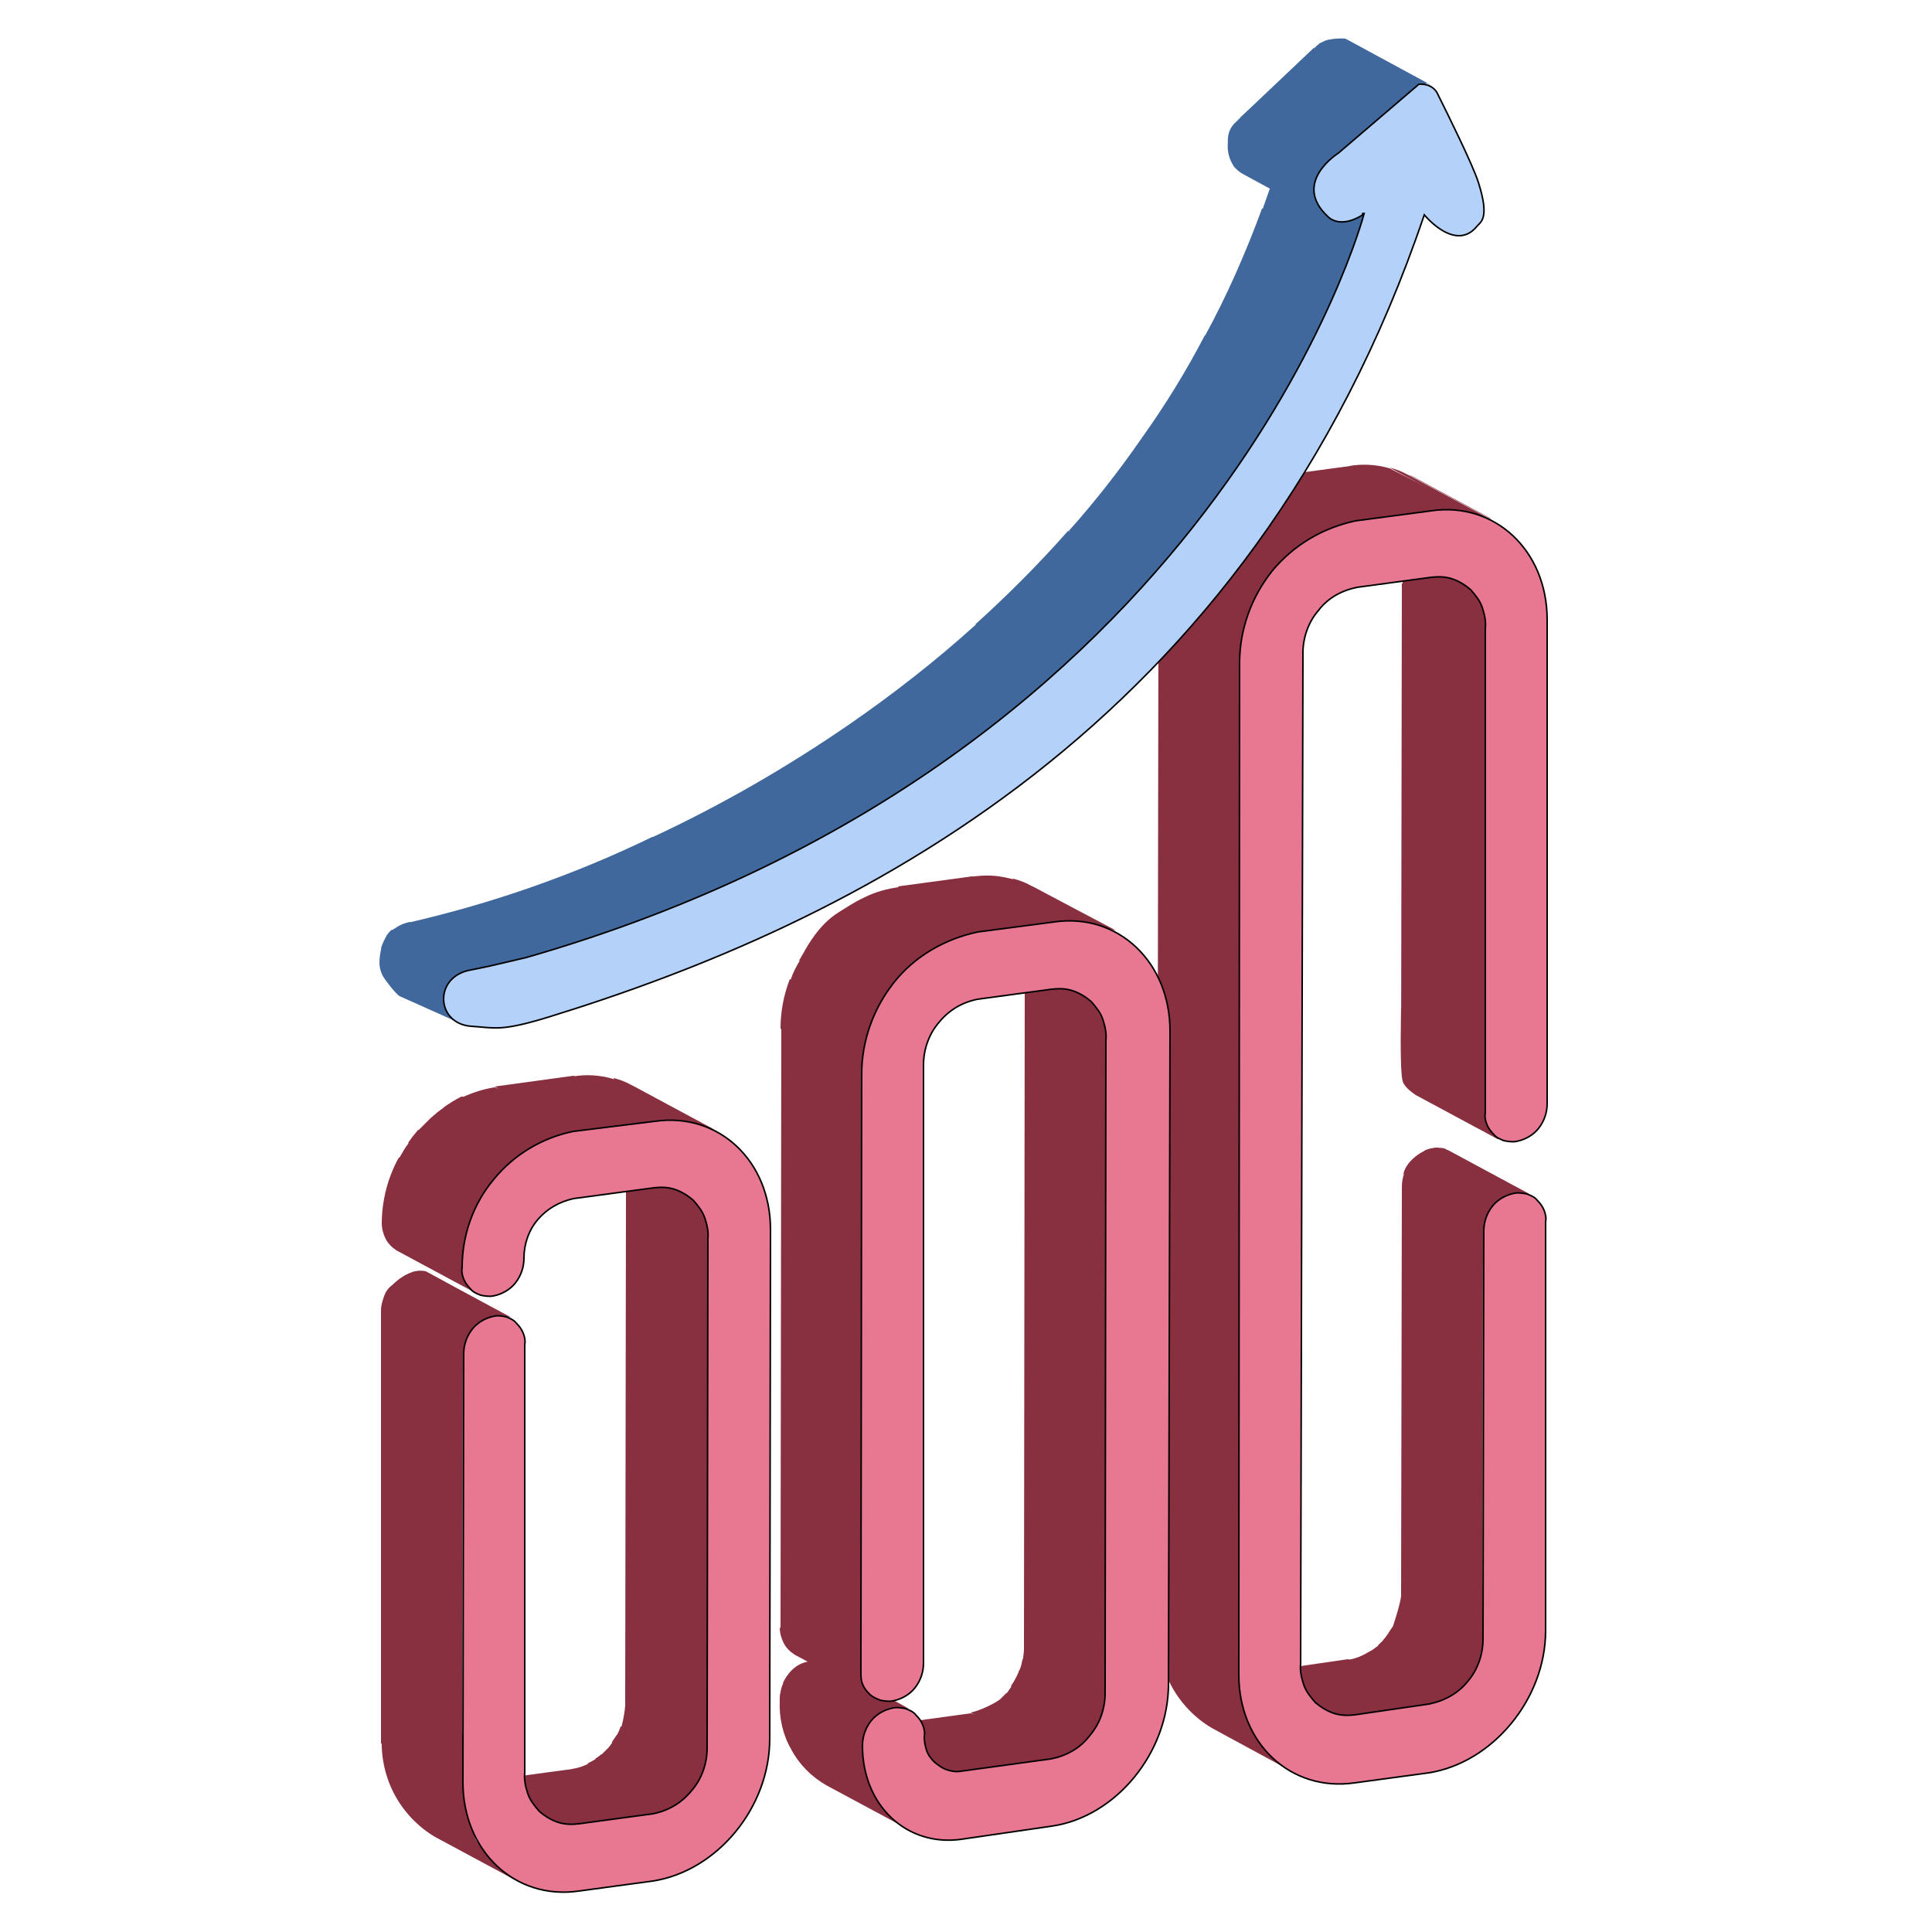 <?xml version="1.0" encoding="utf-8"?>
<!-- Generator: Adobe Illustrator 24.0.0, SVG Export Plug-In . SVG Version: 6.00 Build 0)  -->
<svg version="1.1" id="Слой_1" xmlns="http://www.w3.org/2000/svg" xmlns:xlink="http://www.w3.org/1999/xlink" x="0px" y="0px"
	 viewBox="0 0 250 250" style="enable-background:new 0 0 250 250;" xml:space="preserve">
<style type="text/css">
	.st0{fill:#882F40;}
	.st1{fill:#E87891;stroke:#000000;stroke-width:0.2;}
	.st2{fill:#2F527F;}
	.st3{fill:#40689D;}
	.st4{fill:#B4D1FA;stroke:#000000;stroke-width:0.2;}
</style>
<path class="st0" d="M184.9,220.5l-10.6-5.7c0.7-0.1,1.4-0.3,2-0.6l10.6,5.6C186.3,220.1,185.6,220.3,184.9,220.5"/>
<path class="st0" d="M186.9,219.8l-10.6-5.6c0.4-0.2,0.8-0.4,1.1-0.6l10.6,5.7C187.6,219.5,187.3,219.7,186.9,219.8"/>
<path class="st0" d="M186.6,221.7l-11-7.1c1.9-0.9,2.5-1.5,2.8-1.7l16,1.9C194.1,215,186.9,221.5,186.6,221.7L186.6,221.7z"/>
<path class="st0" d="M188.9,218.6l-10.6-5.7c0.3-0.2,3.5-3.6,3.8-3.9l7.5,8.9C189.4,218.2,189.1,218.4,188.9,218.6"/>
<path class="st0" d="M189.6,217.9l-10.6-5.7c0.2-0.2,0.4-0.5,0.6-0.8l10.6,5.7C190,217.4,189.8,217.6,189.6,217.9z"/>
<path class="st0" d="M190.2,217.1l-10.6-5.7l0.6-0.9l10.6,5.7L190.2,217.1z"/>
<path class="st0" d="M190.8,216.2l-10.6-5.6c0.2-0.4,0.4-0.7,0.5-1.1l10.6,5.7C191.1,215.6,191,216,190.8,216.2"/>
<path class="st0" d="M191.9,218.3l-12.1-6.5c0.3-0.9,1.5-4.4,1.5-5.4l10.6,5.7C191.8,213.1,192.2,217.4,191.9,218.3z M170.9,224.9
	l-6.1-8.8l9.6-1.4l16.1,5.9L170.9,224.9z"/>
<path class="st0" d="M171.7,221.2l-10.6-5.7h0.2l10.6,5.7H171.7z"/>
<path class="st0" d="M171.9,221.3l-10.6-5.7c0.3,0.2,0.7,0.3,1.1,0.4l10.6,5.7C172.6,221.6,172.2,221.5,171.9,221.3z M173,221.7
	l-10.6-5.7c0.8,0.2,1.5,0.2,2.3,0.1l10.6,5.7C174.5,221.9,173.7,221.9,173,221.7z M191.8,217.9l-10.5-11.5l0.1-52.8l10.5,5.7
	L191.8,217.9z M167.3,229.3l-10.5-5.7c-2.2-1.3-4-3.2-5.2-5.4s-1.8-4.8-1.7-7.3l10.6,5.7c-0.1,2.6,0.5,5.1,1.7,7.3
	C163.3,226.2,165.1,228,167.3,229.3"/>
<path class="st0" d="M191.9,163.7l-10.5-10.1c0-0.6,0.1-1.2,0.3-1.8l15.4,2.4C196.9,154.8,191.9,163.1,191.9,163.7L191.9,163.7z"/>
<path class="st0" d="M192.2,157.6l-10.6-5.7c0.4-1.9,3-3.5,4.5-3.4l6.3,8.4C192.5,157.1,192.3,157.4,192.2,157.6"/>
<path class="st0" d="M192.5,156.9l-10.5-5.7l0.3-0.6l10.5,5.7C192.9,156.5,192.6,156.7,192.5,156.9"/>
<path class="st0" d="M192.9,156.4l-10.5-5.7c0.1-0.2,0.2-0.3,0.4-0.5l10.6,5.7C193.1,156,193,156.2,192.9,156.4z"/>
<path class="st0" d="M193.3,155.9l-10.6-5.7c0.1-0.2,0.3-0.3,0.4-0.4l10.6,5.7C193.5,155.6,193.4,155.7,193.3,155.9z"/>
<path class="st0" d="M193.7,155.5l-10.6-5.7c0.2-0.1,0.3-0.3,0.5-0.4l10.5,5.8L193.7,155.5 M194.2,155.1l-10.5-5.8l0.7-0.4l10.5,5.7
	L194.2,155.1"/>
<path class="st0" d="M191.9,163.7l-7.6-14.8c0.4-0.2,0.8-0.3,1.2-0.3c0.5-0.1,0.9-0.1,1.4,0l10.5,5.7c-0.1,0,1.1,1,1,1
	c-0.3,0-2-0.1-2.3,0C195.7,155.3,192.3,163.5,191.9,163.7L191.9,163.7z"/>
<path class="st0" d="M197.4,154.4l-10.5-5.7c0.2,0.1,0.4,0.1,0.6,0.2l10.6,5.7C197.9,154.5,197.7,154.4,197.4,154.4L197.4,154.4z
	 M198.1,154.6l-10.6-5.7L198.1,154.6z M193.8,147.4l-10.6-5.7c-0.6-0.4-1.5-1.1-1.7-1.8c-0.4-1.6-0.2-8.8-0.2-9.5l11.9,13.7
	c0,0.7,0.6,0.8,0.9,1.4c0.3,0.6-0.1,1.5,0.5,1.9 M136.2,227.3l-10.6-5.7c0.7-0.1,4.7-1.4,7.9-5.1l4.6,10.3
	C137.5,227,136.8,227.2,136.2,227.3L136.2,227.3z"/>
<path class="st0" d="M138.1,226.7l-10.4-5.7c0.4-0.2,0.8-0.4,1.1-0.6l10.4,5.7C138.9,226.3,138.5,226.5,138.1,226.7L138.1,226.7z"/>
<path class="st0" d="M139.3,226.1l-10.6-5.7c0.3-0.2,0.6-0.4,0.8-0.6l10.6,5.7C139.8,225.7,139.6,226,139.3,226.1"/>
<path class="st0" d="M139.1,226.7l-9.6-6.9l0.7-0.7l15.4,1.1c-0.2,0.2-5.3,5.1-5.5,5.3"/>
<path class="st0" d="M140.8,224.7l-11.5-4.5c0.9-0.9,1.4-1.7,1.6-2l10.6,5.7C141.2,224.2,141,224.5,140.8,224.7L140.8,224.7z"/>
<path class="st0" d="M141.4,223.9l-10.6-5.7c0.2-0.3,1.4-2.1,1.5-3.5l9.6,8.4C141.8,223.3,141.6,223.6,141.4,223.9z"/>
<path class="st0" d="M142,223l-10.6-5.7c0.2-0.4,0.4-0.8,0.5-1.2l10.6,5.7C142.4,222.3,142.2,222.6,142,223z"/>
<path class="st0" d="M140.1,231l-8.1-14.9c0.3-0.9,0.5-1.9,0.5-2.9l11.6,1.3C145.2,216.7,140.4,230.1,140.1,231L140.1,231z"/>
<path class="st0" d="M125,231l-11.1-7.7l11.7-1.6l18.2,4.7L125,231z"/>
<path class="st0" d="M121.9,228.5l-10.6-5.7h0.1L121.9,228.5z"/>
<path class="st0" d="M122.1,228.6l-10.6-5.7c0.2,0.1,0.5,0.2,0.7,0.3l10.6,5.7C122.5,228.8,122.3,228.7,122.1,228.6z"/>
<path class="st0" d="M121.4,229.5l-9.1-6.4c0.5,0.1,1.1,0.1,1.6,0l26.7,4c-0.5,0.1-16.3,3.4-16.8,3.3 M191.9,143.9l-10.6-5.8
	l0.1-62.6l15-0.6l-2.7,69.1L191.9,143.9L191.9,143.9z M117.5,236.7l-10.6-5.7c-1.9-1.1-3.5-2.7-4.5-4.6c-1.1-1.9-1.6-4.1-1.5-6.3
	c0-0.6,0.1-1.2,0.3-1.8l11.3,5.7c-0.2,0.6,0,1.3,0,1.9c-0.1,2.2-0.1,4.1,0.9,6.1C114.5,233.8,115.5,235.6,117.5,236.7"/>
<path class="st0" d="M111.6,227.7l-10.7-7.5c0-2.3,0.9-3.3,1.4-3.3l14.5,4.7C116.6,221.8,111.7,227.4,111.6,227.7z"/>
<path class="st0" d="M112.1,223.3l-10.6-5.8l0.3-0.5l10.6,5.7C112.3,222.9,112.2,223,112.1,223.3 M112.5,222.7l-10.6-5.7
	c0.1-0.2,0.2-0.3,0.4-0.5l10.6,5.7C112.7,222.4,112.6,222.6,112.5,222.7z"/>
<path class="st0" d="M112.8,222.3l-10.6-5.7l0.4-0.4l10.6,5.7C113.1,222,112.9,222.1,112.8,222.3"/>
<path class="st0" d="M113.2,221.8l-11.9-4c0.9-1.9,2.3-2.8,3.7-2.8l8.8,6.4L113.2,221.8"/>
<path class="st0" d="M113.8,221.4l-10.5-5.7c0.2-0.1,0.4-0.3,0.6-0.4l10.6,5.7C114.3,221.2,114,221.3,113.8,221.4z"/>
<path class="st0" d="M114.8,221.6l-11-6.3c0.4-0.2,0.8-0.3,1.2-0.4c0.5-0.1,1-0.1,1.4,0l11.2,6.2c-0.5-0.1-1.4-0.1-1.9,0
	C115.4,221.2,115.2,221.4,114.8,221.6z M193,82.5l-11.5-6.9c0-1.2-0.2-2.3-0.8-3.4c-0.6-1-1.4-1.9-2.4-2.5l11.7,4.8
	c1,0.6,1.8,1.4,2.4,2.5C193,78,193,81.3,193,82.5z"/>
<path class="st0" d="M113.4,219.8l-10.6-5.7c-0.6-0.4-1.1-0.9-1.4-1.5s-0.5-1.3-0.5-2l10.6,5.7c-0.1,0.7,0.1,1.4,0.4,2.1
	C112.3,218.9,112.8,219.4,113.4,219.8z M185.2,66l-10.6-5.7c1.7-0.3,3.5-0.2,5.2,0.3l13.4,6.8C191.6,66.9,187,65.7,185.2,66
	L185.2,66z"/>
<path class="st0" d="M190.4,66.2l-10.6-5.7c0.8,0.2,1.6,0.5,2.3,0.9l10.6,5.7C192,66.8,191.2,66.5,190.4,66.2z M192.8,67.1
	l-10.6-5.7l0.5,0.2l10.6,5.7C193.1,67.2,193,67.1,192.8,67.1 M143.1,218.9l-10.6-5.7l0.1-84.5l10.6,5.7L143.1,218.9z M171.2,71.1
	l-6.1-9.5l9.6-1.3l14.2,6.2L171.2,71.1z"/>
<path class="st0" d="M144.4,139.1l-11.8-10.3c0.1-1.2-0.2-2.3-0.8-3.3s-1.4-1.9-2.4-2.5l10.5,5.7c1,0.6,1.8,1.4,2.4,2.5
	C143,132.2,144.5,137.9,144.4,139.1L144.4,139.1z M166.7,228.1l-17-17.3L149.9,80l15.2-1.4L166.7,228.1z"/>
<path class="st0" d="M155.5,102.4L150,80.1c0-2.2,0.4-4.3,1.2-6.4l14.6,1.8C165,77.5,155.5,100.2,155.5,102.4z"/>
<path class="st0" d="M161.7,79.3l-10.6-5.7c0.3-0.9,0.7-1.7,1.1-2.5l10.6,5.7C162.4,77.6,162,78.5,161.7,79.3z M162.8,76.8
	l-10.6-5.7c0.4-0.7,0.8-1.4,1.2-2l10.6,5.7C163.6,75.4,163.2,76.1,162.8,76.8z M164,74.8l-10.6-5.7c0.4-0.6,0.9-1.2,1.4-1.7
	l10.6,5.7C164.9,73.6,164.4,74.2,164,74.8z M165.4,73.1l-10.6-5.8c0.5-0.6,1-1.1,1.6-1.6l10.7,5.8C166.6,72,166,72.5,165.4,73.1"/>
<path class="st0" d="M167.1,71.5l-10.6-5.7c0.6-0.5,1.2-1,1.8-1.4l10.6,5.7C168.3,70.5,167.6,71,167.1,71.5z"/>
<path class="st0" d="M168.8,70.1l-10.6-5.7c0.8-0.5,1.6-1,2.5-1.4l10.5,5.7C170.4,69,169.6,69.5,168.8,70.1z"/>
<path class="st0" d="M160,76.5l0.7-13.6c1.4-0.7,2.9-1.1,4.4-1.3l10.5,5.7c-1.5,0.2-5.7,6.1-7.1,6.7"/>
<path class="st1" d="M185.2,66.1c8.2-1.2,15,5.1,15,14.1v62.6c0,1.2-0.4,2.3-1.1,3.2c-0.7,0.9-1.8,1.5-2.9,1.7
	c-0.5,0.1-1.1,0-1.6-0.1c-0.5-0.2-1-0.4-1.3-0.8c-0.4-0.4-0.7-0.8-0.9-1.3s-0.3-1-0.2-1.5V81.3c0.1-0.9-0.1-1.8-0.4-2.7
	c-0.3-0.9-0.9-1.6-1.5-2.3c-0.7-0.6-1.5-1.1-2.4-1.4s-1.8-0.3-2.7-0.2l-9.6,1.3c-2,0.4-3.8,1.4-5,3c-1.3,1.5-2,3.5-2,5.5l-0.3,130.8
	c-0.1,0.9,0.1,1.8,0.4,2.7c0.3,0.9,0.9,1.6,1.5,2.3c0.7,0.6,1.5,1.1,2.4,1.4c0.9,0.3,1.8,0.3,2.7,0.2l9.6-1.4c2-0.4,3.8-1.4,5-2.9
	c1.3-1.5,2-3.5,2-5.5l0.1-52.8c0-1.2,0.4-2.3,1.1-3.2c0.7-0.9,1.8-1.5,2.9-1.7c0.5-0.1,1.1,0,1.6,0.1c0.5,0.2,1,0.4,1.3,0.8
	c0.4,0.4,0.7,0.8,0.9,1.3s0.3,1,0.2,1.5V211c0,8.9-6.9,17.1-15.1,18.4l-9.6,1.3c-8.3,1.2-15-5.1-15-14l0.1-130.9
	c0-4.3,1.5-8.5,4.2-11.9c2.8-3.4,6.6-5.6,10.8-6.5L185.2,66.1z"/>
<path class="st0" d="M136.3,119.2l-12.6-5.4c4.2-0.9,5.8-0.4,7.5,0l10.4,5.7C139.9,119,138.1,118.9,136.3,119.2"/>
<path class="st0" d="M131.7,121.7l-0.6-8c0.8,0.2,1.6,0.5,2.3,0.9l10.6,5.7c-0.7-0.4-7.3,0.2-8.1,0"/>
<path class="st0" d="M143.9,120.3l-10.6-5.7l0.5,0.2l10.6,5.6L143.9,120.3"/>
<path class="st2" d="M189.7,28.8L175,23.1c-0.6-0.4-1.1-0.9-1.5-1.5l10.2,5.8C188,30.7,189,28.5,189.7,28.8z"/>
<path class="st0" d="M123,123.9l-6.8-9.2l9.6-1.3l14.9,7.1L123,123.9z"/>
<path class="st3" d="M184.6,10.8L174,5.1c0.3,0.1,0.5,0.2,0.7,0.3l10.6,5.7C185.1,11,184.8,10.9,184.6,10.8z"/>
<path class="st3" d="M183.5,12.9l-12.1-7.5c1-0.3,1.5-0.5,2.7-0.4l10.5,5.7L183.5,12.9L183.5,12.9z"/>
<path class="st3" d="M182.7,10.8l-10.6-5.7c0.5-0.1,0.9-0.1,1.4,0l10.6,5.7C183.6,10.7,183.1,10.7,182.7,10.8z"/>
<path class="st3" d="M182.2,10.9l-10.6-5.7l0.5-0.1l10.6,5.7L182.2,10.9z"/>
<path class="st0" d="M113,218.2l-12-7.4l0.1-77.7l19.1-11.9L113,218.2L113,218.2z"/>
<path class="st3" d="M180.9,11.7L170.3,6l0.3-0.2l10.6,5.7L180.9,11.7 M181.2,11.4l-10.6-5.7l0.6-0.3l10.6,5.7L181.2,11.4z
	 M181.8,11.1l-10.6-5.7l0.4-0.2l10.6,5.7L181.8,11.1"/>
<path class="st0" d="M111.6,138.9l-10.6-5.8c0-2.2,0.4-4.3,1.2-6.4l10.6,5.7C112,134.6,111.7,136.7,111.6,138.9"/>
<path class="st0" d="M109.3,142.8l-7-16c0.3-0.9,0.7-1.7,1.2-2.5l24-4.8C127,120.2,109.6,141.9,109.3,142.8z"/>
<path class="st0" d="M114,130l-10.6-5.7c0.4-0.7,0.8-1.4,1.2-2l10.6,5.7C114.7,128.6,114.3,129.3,114,130z"/>
<path class="st0" d="M115.2,128l-10.6-5.7c0.4-0.6,0.9-1.2,1.4-1.7l10.6,5.7C116,126.8,115.5,127.4,115.2,128"/>
<path class="st0" d="M116.5,126.3l-10.6-5.8c0.5-0.6,1-1.1,1.6-1.6l10.6,5.7C117.6,125.1,117,125.6,116.5,126.3"/>
<path class="st0" d="M113,135.7l-8.9-12.6c2.3-4.2,4.6-5.1,5.3-5.6l23.7,2.8C132.4,120.7,113.6,135.2,113,135.7z"/>
<path class="st0" d="M111.6,132.7l-2.2-15.2c0.8-0.5,1.6-1,2.5-1.4l10.6,5.7C121.5,122.2,112.4,132.2,111.6,132.7z"/>
<path class="st0" d="M114.2,131.5l-2.3-15.4c1.4-0.7,2.9-1.1,4.4-1.3l19.1,6.5c-1.5,0.2-13,2.5-14.4,3.1"/>
<path class="st3" d="M180.5,12L170,6.3c0.7-0.7,1.1-1,1.8-0.8l11.2,6.1L180.5,12z"/>
<path class="st1" d="M136.4,119.3c8.3-1.2,15,5.2,15,14.1l-0.2,84.5c0,8.9-6.8,17.2-15.1,18.4l-11.7,1.7c-7.1,1-12.8-4.4-12.8-12.1
	c0-1.2,0.4-2.3,1.1-3.2s1.8-1.5,2.9-1.7c0.5-0.1,1.1,0,1.6,0.1c0.5,0.2,1,0.4,1.3,0.8c0.4,0.4,0.7,0.8,0.9,1.3s0.3,1,0.2,1.5
	c0,0.6,0.1,1.2,0.3,1.8s0.6,1.1,1,1.5c0.5,0.4,1,0.8,1.6,1s1.2,0.3,1.8,0.2l11.7-1.6c2-0.4,3.8-1.4,5-3c1.3-1.5,2-3.5,2-5.5
	l0.1-84.5c0.1-0.9-0.1-1.8-0.4-2.7c-0.3-0.9-0.9-1.6-1.5-2.3c-0.7-0.6-1.5-1.1-2.4-1.4c-0.9-0.3-1.8-0.3-2.7-0.2l-9.6,1.3
	c-2,0.4-3.7,1.4-5,3c-1.3,1.5-2,3.5-2,5.5v77.4c0,1.2-0.4,2.3-1.1,3.2s-1.8,1.5-2.9,1.7c-0.5,0.1-1.1,0-1.6-0.1
	c-0.5-0.2-1-0.4-1.4-0.8c-0.4-0.4-0.7-0.8-0.9-1.3c-0.2-0.5-0.2-1-0.2-1.6l0.1-77.3c0-4.3,1.5-8.5,4.2-11.9
	c2.7-3.4,6.6-5.6,10.8-6.5L136.4,119.3L136.4,119.3z"/>
<path class="st3" d="M172,23.5l-11.5-8.3l9.5-9l14.6,5.8L172,23.5z M60.2,132.7l-8.5-3.8c-0.5-0.3-1.8-2-2.1-2.5s-0.5-1.2-0.5-1.8
	c0-0.7,0.1-1.4,0.3-2.1l20,1.2c-0.3,0.7-9.8,5.2-9.8,5.9c0,0.6,0.1,1.2,0.4,1.8C60.3,131.9,59.6,132.4,60.2,132.7z"/>
<path class="st3" d="M59.9,128.3l-10.6-5.6c0.1-0.3,0.2-0.6,0.3-0.8l10.6,5.7C60.1,127.8,60,128,59.9,128.3z M60.2,127.6l-10.6-5.7
	l0.3-0.6l10.6,5.7C60.5,127.2,60.4,127.4,60.2,127.6 M60.5,127l-10.6-5.7c0.1-0.2,0.2-0.3,0.4-0.5l10.5,5.7L60.5,127"/>
<path class="st3" d="M60.8,126.5L50,121.1c0.4-0.6,0.6-0.7,0.7-0.8l10.6,5.7C61.1,126.2,60.9,126.3,60.8,126.5"/>
<path class="st3" d="M59.7,130.1l-9-9.6c0.2-0.2,0.4-0.3,0.6-0.4l10.5,5.7C61.6,125.9,59.9,129.9,59.7,130.1z"/>
<path class="st3" d="M61.8,125.8l-10.7-5.6c0.6-0.6,1.6-0.8,1.9-0.9l9.6,5.9C62.3,125.5,62.1,125.6,61.8,125.8"/>
<path class="st3" d="M49.4,122.5l1.1-1.9c0.4-0.5,2-1.2,2.3-1.2c10.9-2.5,21.5-6.2,31.6-11.1h29.5c-10.1,4.9-39.6,14.3-50.6,16.8
	l-0.9,0.3"/>
<path class="st3" d="M95.7,116.1l-11.2-7.8c8.8-4.1,17.3-9,25.3-14.5l35.9-9.2C137.6,90.1,104.5,111.9,95.7,116.1L95.7,116.1z"/>
<path class="st3" d="M108.6,111.9l1.2-18.1c5.8-4,11.3-8.3,16.5-13l10.6,5.7C131.6,91.2,114.4,107.9,108.6,111.9z"/>
<path class="st3" d="M137.5,88.5l-11.3-7.7c4.2-3.8,8.2-7.8,12-12.1L153,74C149.2,78.3,141.7,84.7,137.5,88.5z"/>
<path class="st3" d="M148.5,76.5l-10.2-7.8c3.4-3.8,6.6-7.9,9.5-12.1l25.3-9.6C170.1,51.2,151.9,72.7,148.5,76.5z"/>
<path class="st3" d="M146.6,83l1.2-26.4c3-4.2,5.7-8.6,8.1-13.2l21.3-5.3C174.7,42.7,149.6,78.8,146.6,83z"/>
<path class="st3" d="M166.5,49.2l-10.6-5.7c2.9-5.3,5.3-10.8,7.4-16.5h17c-2.1,5.7-9.6,18.4-12.5,23.7"/>
<path class="st3" d="M174,32.7L163.4,27c0.6-1.7,1.2-3.3,1.7-5.1l10.6,5.7C175.1,29.5,174.5,31.1,174,32.7z"/>
<path class="st3" d="M171.3,28.2l-10.5-5.7c-0.4-0.2-0.8-0.6-1.1-0.9c-0.4-0.6-0.7-1.3-0.8-2.1c-0.1-0.7,0-1.5,0.3-2.2l10.6,5.7
	c-0.3,0.7-0.4,1.5-0.3,2.2c0.1,0.7,0.4,1.5,0.8,2.1C170.5,27.7,170.9,28,171.3,28.2z"/>
<path class="st3" d="M171.7,28l-12.6-10.7c0-0.2,0.2-0.5,0.3-0.7l14.1,5C173.4,21.8,171.8,27.7,171.7,28z"/>
<path class="st3" d="M170,22.3l-10.8-2c-0.5-1.9-0.5-3.3,0.6-4.4l10.6,5.7C170.2,21.9,170.1,22,170,22.3"/>
<path class="st3" d="M170.3,21.8l-11.1-4.7c0.3-0.6,0.4-1,0.9-1.5l10.6,5.7L170.3,21.8"/>
<path class="st3" d="M169.9,22.7l-9.8-7.1l1.4-1.3l9.3,6.5c0.4-0.2,0.6,0.4,0.5,0.5"/>
<path class="st0" d="M78.9,238l-4.9-9.1c0.7-0.1,3.9-0.6,6.1-4.8l9.8,8.4C89.2,232.7,79.6,237.9,78.9,238L78.9,238z"/>
<path class="st0" d="M86.5,234L76,228.2c0.4-0.2,0.8-0.4,1.1-0.6l10.6,5.7C87.3,233.6,86.9,233.8,86.5,234L86.5,234z"/>
<path class="st0" d="M87.6,233.3L77,227.6c0.3-0.2,0.6-0.4,0.8-0.6l10.6,5.7C88.2,232.9,87.9,233.1,87.6,233.3z M88.5,232.7
	L77.9,227l0.7-0.7l10.5,5.7C89,232.2,88.7,232.4,88.5,232.7z M89.2,232l-10.5-5.7c0.2-0.2,0.4-0.5,0.6-0.8l10.6,5.7
	C89.6,231.4,89.4,231.7,89.2,232z"/>
<path class="st0" d="M77.5,242.6l1.7-17.2l0.6-0.9l13.5,5.5C93.2,230.3,77.7,242.3,77.5,242.6L77.5,242.6z"/>
<path class="st0" d="M90.3,230.3l-10.5-5.7c0.2-0.4,0.4-0.8,0.5-1.2l10.6,5.7C90.7,229.4,90.6,229.8,90.3,230.3"/>
<path class="st0" d="M92.9,231.4l-13.5-5.2c2-4.3,1.5-7.5,1.5-8.5h12.5c0,1,0.3,11.4,0,12.4 M76.6,239.8l-12.1-9.6l9.6-1.3l10.6,5.7
	L76.6,239.8L76.6,239.8z"/>
<path class="st0" d="M71.3,235.3l-10.5-5.7H61l10.5,5.7H71.3z"/>
<path class="st0" d="M71.5,235.4L61,229.7c0.3,0.2,0.7,0.3,1.1,0.4l10.5,5.7C72.2,235.7,71.8,235.6,71.5,235.4z"/>
<path class="st0" d="M72.6,235.8L62,230.1c0.8,0.1,1.5,0.1,2.3,0L75,236c-0.8,0.1-1.5,0.1-2.3,0"/>
<path class="st0" d="M66.9,243.4l-10.6-5.7c-2.2-1.3-4-3.2-5.2-5.4s-1.8-4.8-1.7-7.3l12-0.6c-0.1,2.6-1,11.4,0.2,13.7
	C62.9,240.2,64.7,242.1,66.9,243.4z M93.4,228.1l-12.5-7.6l0.1-66l12.4-3V228.1L93.4,228.1z"/>
<path class="st0" d="M91.5,160.3L81,154.6c0-1.2-0.2-2.3-0.8-3.4s-1.4-1.9-2.4-2.5l10.6,5.7c1,0.6,1.8,1.4,2.4,2.5
	C91.3,158,91.6,159.1,91.5,160.3 M84.7,145l-10.6-5.7c1.7-0.3,3.5-0.2,5.2,0.3l10.6,5.7C88.2,144.8,86.4,144.7,84.7,145z"/>
<path class="st0" d="M80.6,146l-1.2-6.5c0.8,0.2,1.6,0.5,2.3,0.9l10.6,5.7c-0.7-0.4-2.1,0.8-2.9,0.6"/>
<path class="st0" d="M92.3,146.1l-10.6-5.7l0.5,0.3l10.6,5.7L92.3,146.1z M59.8,230.6l-10.5-5v-56.1l10.6,5.7L59.8,230.6z
	 M74.5,146.4L64,140.6l10.2-1.4l13.8,5.7L74.5,146.4z"/>
<path class="st0" d="M59.8,177.4l-10.5-7.9c0-0.6,0.3-1.7,0.7-2.4l13,3.9c-0.2,0.6-2.6,5.8-2.6,6.4"/>
<path class="st0" d="M60.1,176l-10.4-8.2c0.1-0.2,0.2-0.5,0.3-0.7l11.8,4.3c-0.1,0.2-1.5,1.9-1.6,2.2"/>
<path class="st0" d="M60.6,172.8L50,167.1c0.1-0.2,0.5-0.7,0.8-0.8l10.1,6.1c-0.1,0.2-0.3,0.4-0.3,0.6"/>
<path class="st0" d="M60.7,173.5l-10.3-6.8c0.1-0.2,1.4-1.6,2.8-2l11.2,6.1c-0.1,0.1-3.4,1.5-3.5,1.7"/>
<path class="st0" d="M61.3,171.8l-10.4-5.3l0.4-0.4l10.4,5.3C61.6,171.4,61.4,171.6,61.3,171.8 M61.7,171.3l-9.9-5.3
	c0.2-0.1,0.3-0.3,0.5-0.4l9.9,5.4C62,171.1,61.9,171.2,61.7,171.3"/>
<path class="st0" d="M62.2,171l-10.4-5.4l0.7-0.4l10.4,5.4L62.2,171z"/>
<path class="st0" d="M62.9,170.6l-10.6-5.5c0.4-0.2,0.9-0.5,1.4-0.6s0.9-0.1,1.4,0l11.2,6.2c-0.5-0.1-1.6-0.5-2.1-0.5
	C63.7,170.3,63.3,170.4,62.9,170.6L62.9,170.6z"/>
<path class="st0" d="M65.5,170.3L55,164.6c0.2,0.1,0.4,0.1,0.6,0.2l10.6,5.7C66,170.4,65.7,170.4,65.5,170.3z M61.9,167.5l-10.6-5.7
	c-0.6-0.4-1.1-0.9-1.4-1.5c-0.3-0.6-0.5-1.3-0.5-2c0-2.1,0.4-4.2,1.1-6.1l10.6,5.7c-0.7,2-1.1,4-1.1,6.1c0,0.7,0.1,1.4,0.5,2
	C60.8,166.7,61.3,167.2,61.9,167.5z"/>
<path class="st0" d="M60.3,161.2l-9.8-9c0.3-0.8,0.7-1.7,1.1-2.4l16.1,0.3C67.4,150.8,60.6,160.4,60.3,161.2L60.3,161.2z"/>
<path class="st0" d="M62.2,155.5l-10.5-5.7c0.4-0.7,0.7-1.3,1.2-1.9l10.6,5.7C62.9,154.2,62.6,154.8,62.2,155.5z"/>
<path class="st0" d="M63.4,153.6l-10.6-5.7c0.4-0.6,0.8-1.1,1.3-1.7l10.6,5.7C64.2,152.4,63.8,153,63.4,153.6z"/>
<path class="st0" d="M51.7,149.8l2.5-3.6l1.5-1.5l15.5,0.8c-0.5,0.5-6,6-6.4,6.5"/>
<path class="st0" d="M66.2,150.5l-10.5-5.8c0.6-0.5,1.1-1,1.8-1.4l10.6,5.7C67.3,149.4,66.7,149.9,66.2,150.5"/>
<path class="st0" d="M54.5,154.4l2.9-11.1c0.7-0.5,1.5-1,2.3-1.4l20.9,2.8c-0.8,0.4-11.8,3.8-12.6,4.3"/>
<path class="st0" d="M66.3,154.4L59.8,142c1.3-0.6,2.8-1.1,4.2-1.3l16.8,5.3c-1.5,0.2-7.5,3.1-8.9,3.7"/>
<path class="st1" d="M84.7,145.1c8.3-1.2,15,5.1,15,14L99.6,225c0,8.9-6.8,17.1-15.1,18.4l-9.6,1.3c-8.3,1.2-15-5.2-15-14.1
	l0.1-55.4c0-1.2,0.4-2.3,1.1-3.2s1.8-1.5,2.9-1.7c0.5-0.1,1,0,1.5,0.1c0.5,0.2,1,0.4,1.3,0.8c0.4,0.4,0.7,0.8,0.9,1.3
	c0.2,0.5,0.3,1,0.2,1.5v55.4c-0.1,0.9,0.1,1.8,0.4,2.7s0.9,1.6,1.5,2.3c0.7,0.6,1.5,1.1,2.4,1.4c0.9,0.3,1.8,0.3,2.7,0.2l9.6-1.3
	c2-0.4,3.7-1.4,5-3c1.3-1.5,2-3.5,2-5.5l0.1-65.9c0.1-0.9-0.1-1.8-0.4-2.7s-0.9-1.6-1.5-2.3c-0.7-0.6-1.5-1.1-2.4-1.4
	c-0.9-0.3-1.8-0.3-2.7-0.2l-10.4,1.4c-1.8,0.4-3.4,1.3-4.6,2.7s-1.8,3.2-1.8,5c0,1.2-0.4,2.3-1.1,3.2s-1.8,1.5-2.9,1.7
	c-0.5,0.1-1.1,0-1.6-0.1c-0.5-0.2-1-0.4-1.3-0.8c-0.4-0.4-0.7-0.8-0.9-1.3c-0.2-0.5-0.3-1-0.2-1.5c0-4.1,1.4-8.2,4.1-11.4
	c2.6-3.2,6.3-5.4,10.3-6.2L84.7,145.1L84.7,145.1z"/>
<path class="st4" d="M176.4,27.6c0,0.1,0,0.1-0.1,0.2C176.4,27.8,176.4,27.7,176.4,27.6z M176.4,27.6c-0.1,0-0.1,0.1-0.1,0.1
	S176.4,27.7,176.4,27.6z M184.3,27.8C161.7,94.6,109.9,119.6,71,131.6c-6.2,1.9-6.9,1.4-10,1.2c-4.5-0.3-4.9-6.1-0.5-7.2l2.9-0.6
	l4.7-1.1c89.8-25.8,108.4-96.2,108.4-96.2c-3.2,2.1-4.7,0.3-4.7,0.3c-4.7-4.4,1.4-8.2,1.4-8.2l10.4-8.9c1.1-0.1,2.1,0.4,2.5,1.4
	c1.4,2.8,4.5,9.1,5.2,11.3c1.5,4.7,0.3,5.1-0.2,5.7C188.3,32.7,184.3,27.8,184.3,27.8z"/>
</svg>
